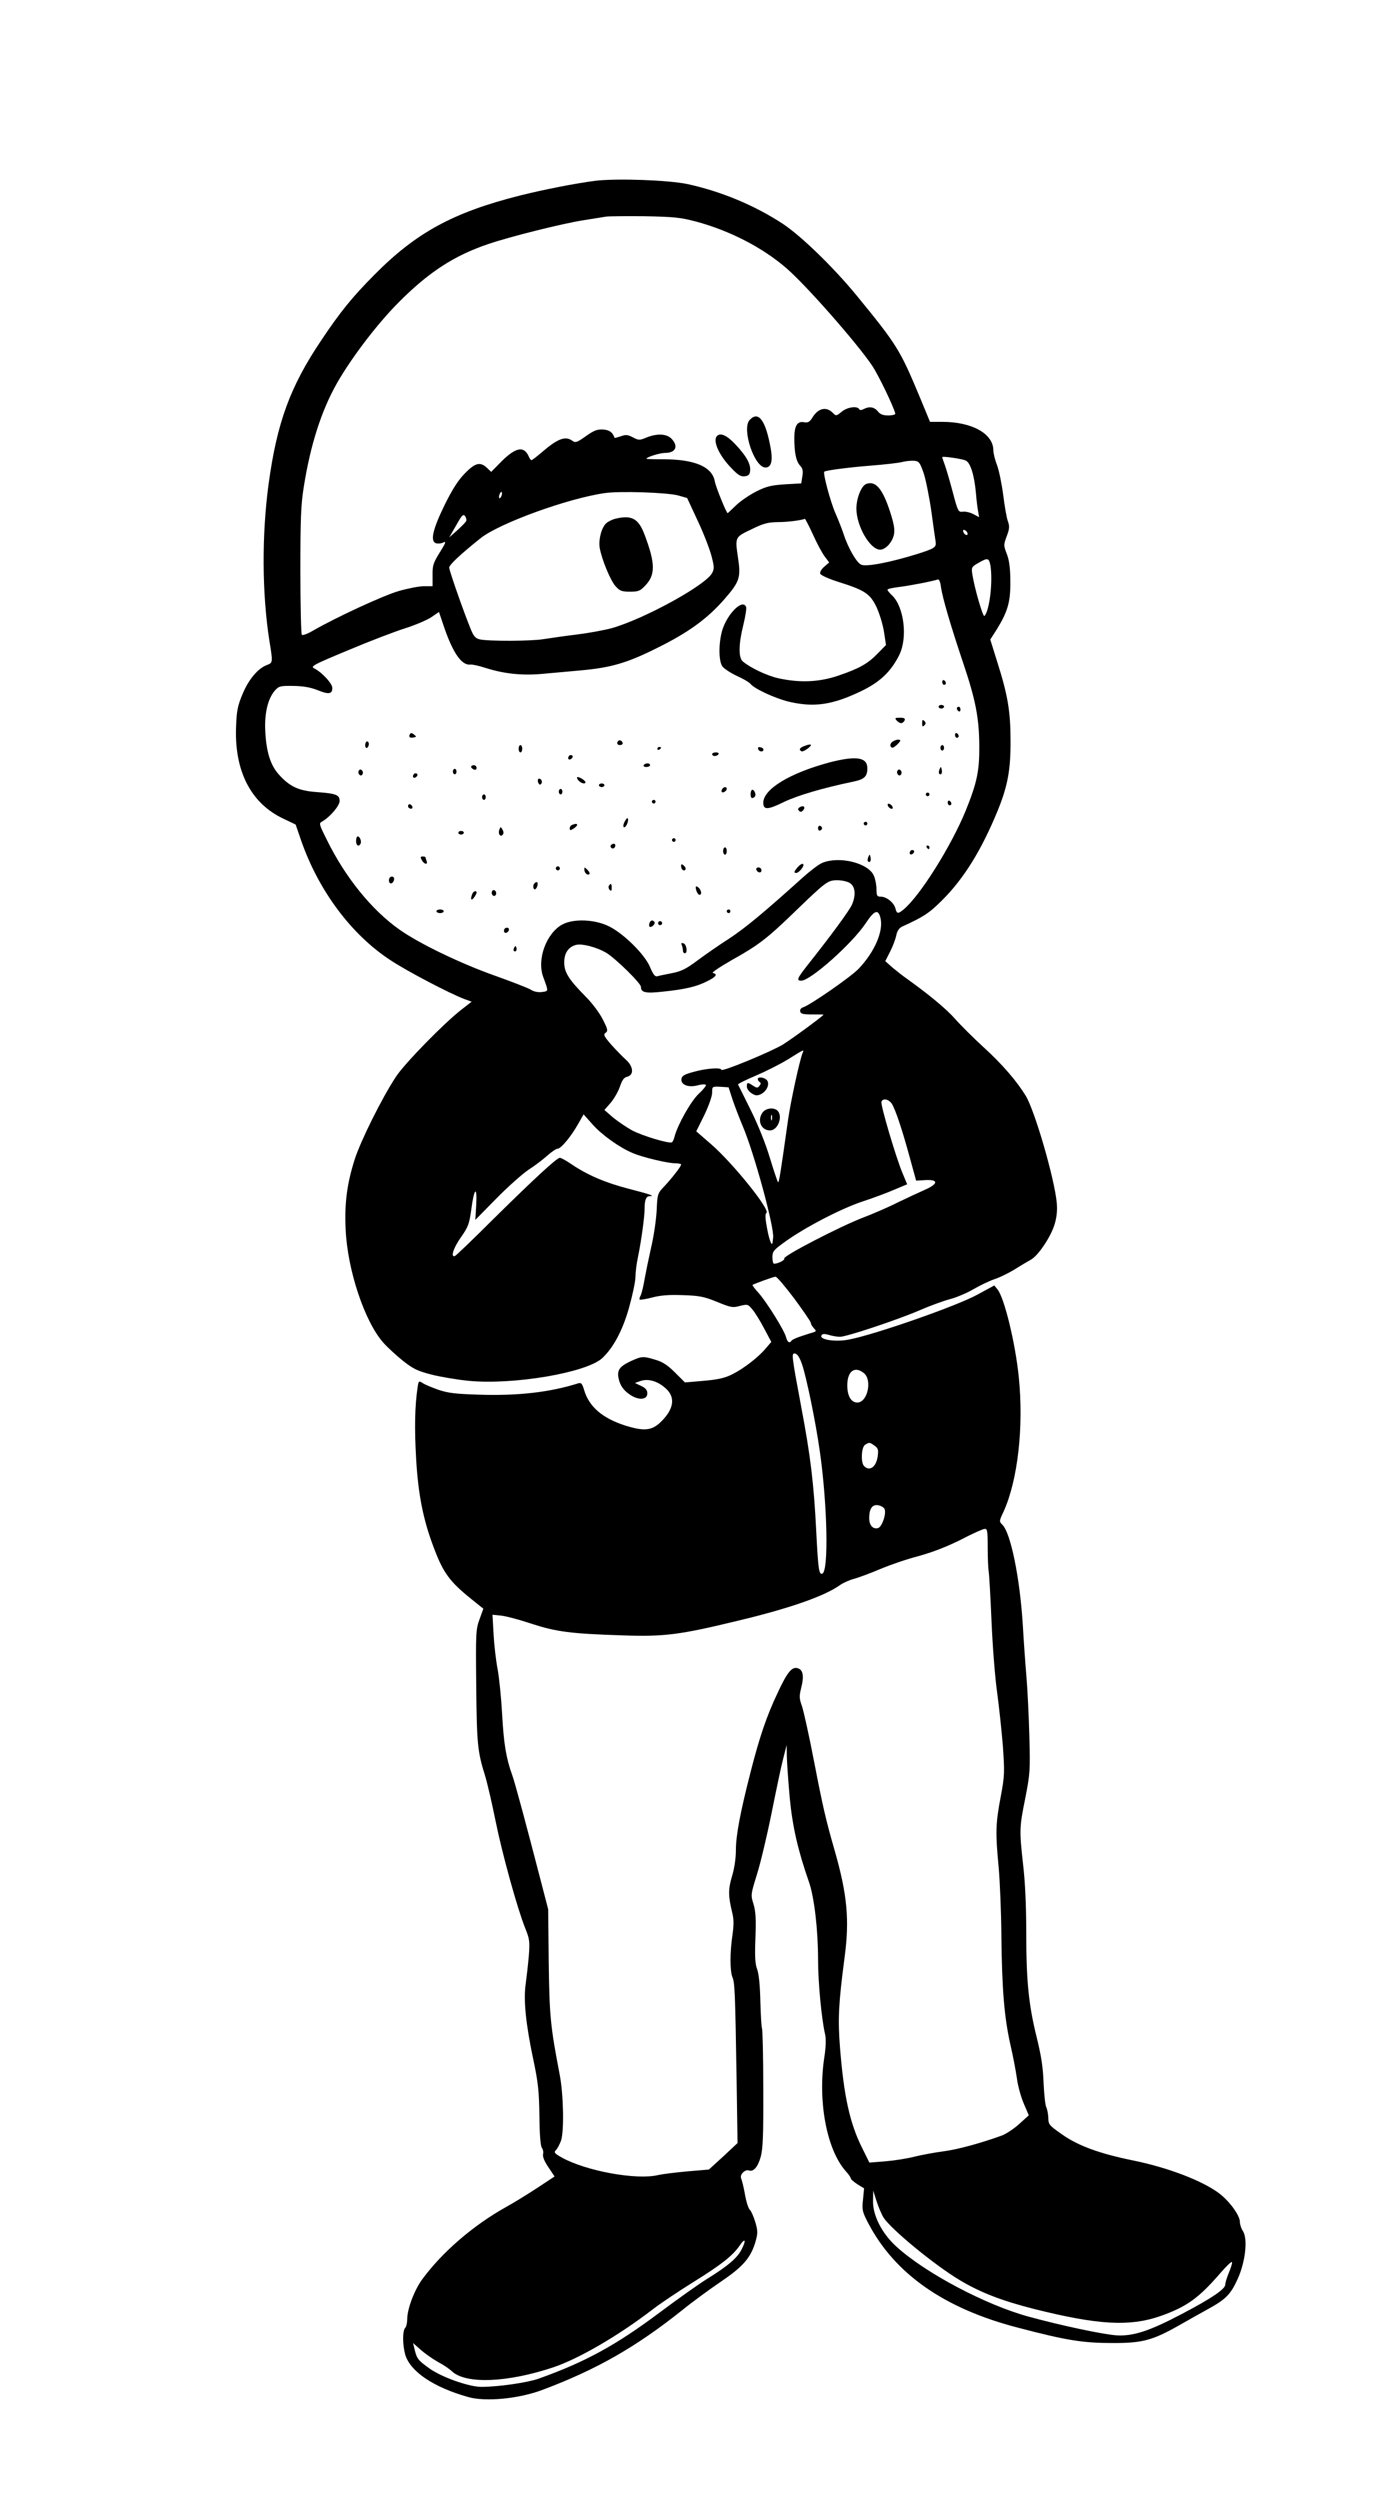 <?xml version="1.0" standalone="no"?>
<!DOCTYPE svg PUBLIC "-//W3C//DTD SVG 20010904//EN"
 "http://www.w3.org/TR/2001/REC-SVG-20010904/DTD/svg10.dtd">
<svg version="1.0" xmlns="http://www.w3.org/2000/svg"
 width="753pt" height="1369pt" viewBox="0 0 753 1369"
 preserveAspectRatio="xMidYMid meet">

<g transform="translate(0,1369) scale(0.1,-0.1)"
fill="#000000" stroke="none">
<path d="M3260 12700 c-108 -14 -277 -47 -410 -80 -369 -93 -572 -204 -802
-437 -118 -119 -185 -201 -289 -357 -170 -253 -242 -449 -288 -786 -38 -280
-36 -600 4 -857 20 -121 19 -122 -12 -134 -50 -18 -101 -79 -134 -158 -27 -64
-33 -92 -36 -176 -11 -245 80 -424 259 -508 l67 -32 31 -90 c96 -274 275 -514
490 -654 91 -60 324 -182 404 -212 l39 -14 -54 -42 c-94 -72 -312 -295 -360
-368 -77 -116 -195 -354 -227 -455 -42 -133 -56 -239 -49 -384 10 -221 104
-503 206 -618 23 -26 71 -70 107 -99 56 -44 79 -56 157 -76 51 -13 142 -28
202 -34 246 -24 646 44 733 124 61 57 112 152 147 277 19 68 35 144 35 168 0
23 6 73 14 110 18 88 36 217 36 264 0 47 8 68 28 68 32 0 3 10 -113 40 -128
33 -227 75 -314 134 -29 20 -58 36 -65 36 -17 0 -144 -118 -368 -339 -108
-108 -201 -197 -207 -199 -25 -8 -8 45 34 104 40 57 45 73 56 151 15 118 33
134 27 25 l-5 -82 116 118 c64 65 143 135 176 157 33 21 79 56 102 77 24 21
49 38 57 38 18 0 74 67 113 137 l29 51 49 -55 c50 -57 148 -127 220 -157 53
-23 192 -56 233 -56 17 0 32 -3 32 -7 0 -10 -50 -74 -91 -118 -38 -40 -39 -42
-43 -135 -3 -52 -16 -142 -30 -200 -13 -58 -29 -136 -36 -174 -6 -38 -16 -78
-21 -89 -6 -10 -9 -21 -6 -23 3 -3 33 2 68 11 45 12 93 16 169 13 91 -3 116
-8 187 -37 76 -31 86 -33 125 -22 41 10 44 10 68 -19 14 -16 43 -63 64 -103
l40 -75 -30 -35 c-40 -48 -118 -109 -183 -142 -42 -21 -77 -29 -157 -36 l-103
-9 -54 54 c-41 41 -67 58 -107 70 -69 21 -75 20 -137 -8 -59 -28 -74 -48 -66
-91 8 -42 29 -71 69 -96 46 -28 89 -23 89 11 0 18 -9 29 -34 41 l-34 16 31 11
c41 14 93 0 137 -40 56 -49 46 -115 -28 -186 -48 -46 -91 -50 -193 -18 -125
40 -198 103 -225 194 -11 37 -16 42 -33 37 -155 -49 -330 -69 -543 -62 -130 4
-169 9 -223 27 -36 13 -75 29 -86 37 -20 13 -22 12 -27 -24 -15 -99 -18 -224
-8 -392 11 -194 39 -335 96 -484 52 -140 88 -188 206 -283 l66 -53 -21 -58
c-20 -55 -21 -74 -18 -363 3 -316 7 -362 48 -492 13 -43 39 -155 58 -250 37
-182 118 -475 162 -586 24 -59 26 -73 20 -151 -4 -47 -12 -117 -17 -154 -13
-86 0 -219 42 -417 26 -123 31 -170 33 -306 1 -106 6 -167 14 -176 6 -8 9 -23
6 -34 -3 -13 7 -39 29 -71 l34 -51 -91 -60 c-50 -33 -129 -82 -176 -108 -179
-100 -348 -246 -457 -394 -44 -60 -83 -163 -83 -220 0 -20 -5 -41 -11 -47 -15
-15 -15 -91 0 -146 27 -93 156 -180 346 -233 95 -27 278 -9 407 40 296 111
512 235 764 436 54 44 150 114 213 157 123 83 165 133 190 224 11 40 11 55 -3
102 -9 30 -22 59 -29 66 -8 6 -20 43 -27 83 -7 40 -17 80 -21 89 -10 20 21 52
42 44 25 -9 49 18 65 75 12 45 15 115 14 374 0 176 -4 324 -7 329 -3 5 -7 71
-9 146 -2 89 -8 150 -17 176 -12 31 -14 70 -10 175 4 105 1 146 -11 185 -15
48 -15 51 19 160 19 60 55 211 80 335 25 124 53 259 64 300 l19 75 1 -66 c1
-36 8 -137 16 -225 15 -156 44 -284 105 -459 29 -82 50 -263 50 -425 0 -126
19 -327 39 -412 5 -23 4 -68 -5 -125 -36 -240 13 -502 116 -620 17 -18 30 -38
30 -43 0 -4 16 -18 36 -31 l36 -22 -6 -62 c-6 -57 -4 -66 30 -131 146 -277
417 -466 819 -570 271 -71 355 -84 526 -84 157 0 214 16 358 98 47 27 116 65
153 86 99 54 127 81 165 165 43 93 58 222 29 265 -9 14 -16 36 -16 49 0 36
-57 114 -114 157 -92 69 -280 141 -472 180 -182 37 -299 80 -386 141 -73 51
-77 56 -77 92 -1 21 -6 47 -11 58 -6 10 -12 70 -15 132 -3 85 -12 146 -38 252
-44 178 -57 307 -57 578 0 136 -6 273 -17 365 -21 192 -21 203 12 367 26 133
27 150 22 340 -3 110 -10 256 -16 325 -6 69 -15 197 -20 285 -16 255 -66 500
-111 545 -19 19 -19 20 6 73 78 172 111 465 83 738 -19 187 -79 432 -116 478
l-18 22 -92 -50 c-115 -63 -559 -218 -703 -246 -74 -15 -166 -1 -151 23 5 9
16 9 41 2 19 -6 46 -10 60 -10 37 0 315 93 436 145 57 25 132 52 166 61 35 9
92 33 128 54 36 21 88 46 115 55 28 9 77 33 110 53 33 21 74 45 90 54 40 21
111 127 131 196 11 38 15 75 11 117 -13 134 -120 503 -170 585 -49 80 -128
172 -229 264 -58 53 -129 124 -157 156 -47 54 -144 134 -261 218 -25 17 -62
47 -84 65 l-38 34 26 51 c15 29 30 69 34 89 5 26 16 41 32 49 119 54 149 74
221 146 118 118 214 273 303 490 54 133 71 222 70 383 0 161 -16 252 -73 431
l-38 122 34 53 c61 98 77 152 76 264 0 69 -6 114 -17 145 -21 55 -21 55 -1
109 13 35 14 50 5 75 -7 17 -18 82 -26 144 -8 62 -23 136 -34 165 -11 28 -20
65 -20 80 0 92 -116 157 -281 157 l-66 0 -57 138 c-107 256 -123 283 -345 554
-128 156 -306 328 -405 393 -156 102 -338 177 -521 217 -105 22 -386 32 -505
18z m551 -223 c186 -50 366 -143 496 -256 109 -94 388 -412 469 -533 35 -52
119 -227 127 -263 1 -5 -16 -10 -38 -10 -29 0 -45 6 -58 23 -20 24 -47 28 -77
12 -13 -7 -21 -7 -25 0 -12 19 -67 10 -96 -15 -30 -24 -30 -24 -49 -5 -35 35
-79 25 -110 -25 -16 -26 -25 -31 -47 -27 -37 7 -53 -20 -53 -87 0 -81 10 -127
31 -150 15 -16 18 -29 13 -59 l-6 -39 -89 -5 c-74 -5 -101 -11 -155 -38 -36
-18 -87 -52 -112 -76 -25 -24 -46 -44 -47 -44 -7 0 -65 144 -70 172 -13 81
-108 123 -282 123 -51 0 -93 1 -93 3 0 9 74 32 103 32 57 0 74 36 35 77 -26
28 -79 31 -138 7 -38 -16 -43 -15 -74 1 -28 15 -39 16 -66 6 -18 -6 -34 -10
-34 -9 -11 31 -28 43 -62 46 -32 2 -50 -4 -95 -36 -49 -35 -58 -38 -74 -26
-38 28 -80 13 -166 -61 -29 -25 -55 -45 -59 -45 -3 0 -10 10 -15 22 -26 57
-70 49 -148 -28 l-57 -58 -23 22 c-37 35 -65 28 -122 -31 -37 -38 -68 -87
-110 -172 -66 -135 -80 -199 -47 -210 12 -3 30 -1 41 5 16 8 11 -5 -20 -54
-36 -58 -41 -72 -40 -126 l0 -60 -47 0 c-27 0 -88 -12 -137 -26 -84 -24 -337
-141 -467 -215 -31 -19 -61 -30 -65 -25 -4 4 -8 161 -8 349 0 281 3 362 18
457 37 235 97 421 183 573 81 141 219 322 334 438 167 169 308 260 495 323
117 40 405 112 520 130 55 9 111 18 125 20 14 2 108 3 210 2 162 -3 197 -7
281 -29z m1476 -1308 c27 -10 49 -80 58 -184 3 -38 9 -83 12 -98 l5 -29 -32
17 c-17 9 -43 15 -57 13 -25 -3 -27 1 -54 102 -15 58 -35 125 -43 149 -9 24
-16 45 -16 48 0 6 101 -8 127 -18z m-230 -66 c12 -34 31 -128 43 -210 11 -81
22 -158 24 -170 4 -30 -5 -36 -99 -66 -151 -47 -281 -72 -309 -59 -26 12 -72
93 -96 167 -7 22 -27 74 -45 115 -28 64 -69 219 -61 227 7 7 126 23 251 33 77
6 156 15 175 20 19 5 48 8 65 7 27 -2 32 -8 52 -64z m-2311 -129 c-4 -9 -9
-15 -11 -12 -3 3 -3 13 1 22 4 9 9 15 11 12 3 -3 3 -13 -1 -22z m968 3 l49
-14 59 -127 c33 -70 66 -157 75 -193 15 -58 15 -69 2 -92 -38 -68 -375 -252
-550 -301 -41 -11 -128 -27 -194 -35 -66 -8 -147 -20 -180 -25 -65 -11 -302
-12 -348 -1 -22 5 -33 17 -47 51 -36 86 -120 325 -120 342 0 15 63 74 172 161
103 82 480 219 681 247 84 12 341 3 401 -13z m-1161 -140 c-3 -7 -25 -29 -49
-51 l-44 -39 38 66 c31 56 39 64 49 51 6 -9 9 -21 6 -27z m1899 -74 c22 -49
51 -103 65 -121 l24 -32 -27 -23 c-17 -15 -25 -30 -22 -39 4 -8 45 -27 95 -43
147 -46 177 -65 212 -137 17 -36 35 -95 42 -137 l11 -73 -44 -45 c-55 -57
-101 -83 -215 -122 -105 -36 -209 -41 -326 -16 -63 13 -158 58 -199 93 -25 21
-23 97 3 201 11 45 18 89 15 97 -18 48 -103 -36 -131 -128 -20 -70 -20 -167 1
-197 10 -13 45 -36 79 -52 34 -15 68 -35 75 -44 23 -28 141 -82 217 -99 135
-30 234 -15 388 59 103 49 164 107 209 197 48 95 27 266 -39 328 -14 13 -25
27 -25 31 0 4 26 10 58 14 54 6 194 33 218 42 7 2 14 -14 17 -42 9 -60 53
-211 122 -416 68 -202 87 -300 88 -454 1 -137 -13 -202 -74 -353 -80 -196
-254 -473 -343 -544 -28 -23 -35 -22 -42 7 -8 32 -49 65 -80 65 -21 0 -24 5
-24 40 0 22 -6 55 -14 74 -29 70 -189 110 -283 71 -20 -8 -69 -46 -110 -83
-203 -183 -307 -270 -396 -329 -55 -35 -134 -90 -177 -122 -63 -47 -89 -60
-141 -70 -35 -7 -71 -14 -80 -17 -12 -3 -22 10 -39 50 -27 67 -141 181 -222
222 -78 40 -195 45 -258 12 -88 -48 -141 -191 -105 -288 29 -80 30 -77 -6 -82
-21 -3 -44 1 -63 13 -17 10 -110 46 -206 80 -186 67 -403 172 -510 247 -153
107 -299 287 -401 495 -43 86 -43 89 -24 99 42 24 95 86 95 112 0 34 -20 41
-129 49 -96 7 -145 30 -204 96 -45 50 -68 121 -74 232 -6 99 13 181 51 226 23
26 29 28 103 27 55 -1 94 -8 132 -23 61 -25 81 -22 81 12 0 24 -56 85 -99 107
-22 11 -8 19 187 100 116 49 255 102 309 119 54 17 118 44 143 60 l44 30 26
-77 c50 -148 99 -218 147 -211 10 1 48 -7 84 -19 101 -32 201 -42 309 -32 52
5 147 13 210 19 167 15 255 41 417 122 174 86 277 161 371 269 82 94 90 118
74 223 -17 117 -18 115 72 158 67 33 91 39 145 40 52 0 125 9 149 18 2 0 22
-38 44 -86z m846 9 c6 -18 -15 -14 -22 4 -4 10 -1 14 6 12 6 -2 14 -10 16 -16z
m126 -179 c14 -88 -5 -248 -33 -276 -8 -8 -55 155 -66 228 -6 38 -4 41 32 62
52 30 59 29 67 -14z m-769 -1739 c29 -19 33 -65 11 -117 -12 -29 -111 -165
-246 -335 -54 -69 -60 -82 -32 -82 51 0 281 205 354 316 46 69 67 77 79 30 20
-72 -31 -189 -120 -282 -44 -45 -263 -197 -303 -210 -11 -3 -18 -13 -16 -22 3
-14 16 -17 66 -17 34 0 62 0 62 -1 0 -6 -173 -133 -223 -164 -69 -41 -337
-152 -337 -138 0 14 -82 8 -150 -11 -52 -14 -66 -22 -68 -39 -5 -32 38 -49 89
-35 22 6 42 7 45 2 2 -4 -15 -26 -40 -49 -42 -39 -115 -169 -132 -234 -3 -14
-10 -28 -14 -31 -15 -9 -161 35 -218 65 -31 17 -78 49 -105 71 l-47 41 35 40
c19 23 41 62 50 88 12 36 22 50 40 54 38 10 34 56 -7 93 -18 16 -54 53 -80 82
-41 47 -45 56 -31 66 13 10 12 18 -16 73 -17 34 -58 89 -91 122 -95 96 -120
135 -120 190 0 52 23 85 65 96 34 8 110 -12 163 -42 51 -30 192 -168 192 -188
0 -31 25 -37 121 -26 123 13 183 27 242 57 49 24 59 39 31 45 -9 2 38 33 104
71 145 81 192 117 342 262 175 169 183 175 236 175 24 0 56 -7 69 -16z m-260
-931 c-16 -39 -65 -265 -79 -363 -43 -305 -50 -350 -56 -343 -3 5 -23 64 -44
133 -22 74 -64 180 -104 260 -37 74 -68 138 -70 141 -2 4 41 25 95 48 54 23
134 63 178 90 93 58 89 56 80 34z m-384 -252 c12 -36 37 -101 55 -144 63 -146
175 -558 168 -614 -1 -7 -2 -18 -3 -25 -3 -29 -19 12 -31 80 -10 53 -10 76 -3
80 24 15 -181 270 -301 375 l-83 72 44 89 c25 52 43 104 43 123 0 34 0 34 45
32 l45 -3 21 -65z m873 -25 c20 -32 56 -139 99 -297 l34 -124 51 3 c73 4 71
-21 -5 -54 -32 -14 -98 -45 -148 -69 -49 -25 -135 -62 -190 -83 -123 -47 -438
-210 -430 -223 6 -8 -34 -29 -56 -29 -5 0 -9 16 -9 35 0 32 6 40 66 83 105 77
307 183 428 223 61 20 141 50 177 66 l67 28 -25 60 c-36 85 -122 376 -116 392
8 21 39 15 57 -11z m-534 -1067 c49 -67 90 -126 90 -132 0 -6 7 -19 16 -29 14
-14 14 -18 3 -22 -8 -2 -38 -12 -66 -21 -29 -9 -55 -21 -58 -26 -11 -17 -23
-9 -30 18 -9 37 -102 186 -148 240 -22 24 -38 45 -36 47 9 6 115 45 126 45 7
1 53 -54 103 -120z m42 -359 c25 -74 75 -316 98 -480 41 -287 49 -656 13 -667
-18 -6 -22 20 -33 232 -13 260 -31 411 -82 680 -54 289 -55 298 -33 293 12 -2
25 -23 37 -58z m339 -49 c47 -38 20 -161 -36 -161 -34 0 -55 36 -55 94 0 78
41 108 91 67z m58 -397 c20 -14 22 -23 18 -56 -8 -61 -44 -87 -75 -56 -19 19
-15 105 6 117 23 14 24 14 51 -5z m54 -345 c14 -23 -13 -103 -36 -107 -28 -6
-47 17 -47 55 0 50 16 75 47 71 14 -2 30 -10 36 -19z m566 -214 c0 -58 3 -115
5 -127 3 -13 10 -138 16 -278 6 -140 20 -316 31 -390 10 -74 24 -205 31 -290
10 -147 10 -162 -12 -280 -28 -147 -29 -197 -11 -385 7 -77 14 -248 15 -380 3
-288 16 -443 49 -590 14 -60 30 -144 36 -186 5 -42 23 -104 38 -139 l27 -63
-54 -49 c-29 -26 -72 -54 -94 -62 -119 -43 -242 -76 -317 -86 -46 -6 -118 -19
-159 -29 -41 -11 -114 -22 -162 -26 l-87 -7 -39 79 c-68 135 -101 285 -122
553 -12 152 -8 239 25 490 28 208 15 346 -55 590 -47 164 -63 232 -111 480
-28 146 -59 285 -68 310 -14 40 -15 51 -3 99 16 64 10 97 -19 106 -32 10 -57
-20 -110 -134 -60 -126 -99 -240 -149 -436 -57 -223 -80 -346 -80 -426 0 -44
-8 -99 -21 -142 -22 -73 -21 -110 1 -201 9 -36 9 -66 1 -123 -14 -95 -14 -194
0 -230 13 -31 15 -77 23 -568 l5 -340 -78 -73 -79 -72 -118 -10 c-66 -6 -137
-15 -159 -20 -119 -29 -396 22 -529 96 -39 22 -44 28 -32 40 8 7 20 31 28 51
18 52 14 254 -7 363 -51 265 -56 320 -60 615 l-3 290 -35 135 c-87 336 -147
559 -162 600 -33 92 -46 169 -55 330 -5 91 -16 203 -25 250 -9 47 -19 133 -22
191 l-6 107 49 -5 c27 -3 102 -23 167 -45 133 -43 212 -54 497 -63 227 -8 313
3 630 80 285 68 476 135 561 196 17 12 51 27 77 34 26 7 90 31 142 53 52 22
147 55 210 71 76 21 154 51 230 89 63 33 123 60 132 60 15 2 17 -11 17 -103z
m-571 -3667 c39 -63 281 -262 417 -343 113 -68 232 -114 410 -159 348 -87 520
-97 688 -39 145 51 211 98 331 237 33 38 61 65 63 59 2 -5 -6 -31 -17 -57 -11
-26 -20 -56 -20 -66 0 -25 -78 -77 -240 -162 -175 -92 -263 -121 -354 -116
-69 4 -302 53 -481 102 -236 64 -569 240 -727 385 -78 71 -128 169 -127 247
l1 59 18 -57 c10 -31 27 -72 38 -90z m-777 -176 c-24 -47 -75 -90 -186 -159
-44 -27 -161 -110 -260 -184 -243 -182 -410 -273 -665 -364 -62 -22 -221 -45
-314 -45 -69 0 -220 54 -286 102 -62 45 -67 52 -80 105 l-8 33 43 -38 c24 -21
66 -50 94 -66 29 -15 63 -38 76 -51 77 -71 303 -62 555 22 140 47 358 174 544
317 44 34 146 102 225 151 154 96 213 143 252 199 30 45 37 30 10 -22z"/>
<path d="M4105 11390 c-44 -49 26 -260 87 -260 35 0 43 42 23 134 -27 132 -65
175 -110 126z"/>
<path d="M3927 11303 c-26 -25 10 -106 78 -176 36 -38 52 -48 73 -45 21 2 28
9 30 30 4 36 -21 82 -81 145 -46 49 -81 65 -100 46z"/>
<path d="M4744 11040 c-27 -10 -54 -78 -54 -135 0 -96 75 -225 130 -225 30 0
68 42 76 85 5 27 -1 58 -21 121 -42 129 -80 173 -131 154z"/>
<path d="M3372 10850 c-18 -4 -42 -16 -52 -25 -26 -24 -43 -89 -36 -134 11
-64 60 -183 88 -212 22 -25 34 -29 78 -29 47 0 56 4 85 35 55 58 54 121 -5
277 -33 88 -70 109 -158 88z"/>
<path d="M5160 9956 c0 -9 5 -16 10 -16 6 0 10 4 10 9 0 6 -4 13 -10 16 -5 3
-10 -1 -10 -9z"/>
<path d="M5140 9820 c0 -5 7 -10 15 -10 8 0 15 5 15 10 0 6 -7 10 -15 10 -8 0
-15 -4 -15 -10z"/>
<path d="M5240 9811 c0 -6 5 -13 10 -16 6 -3 10 1 10 9 0 9 -4 16 -10 16 -5 0
-10 -4 -10 -9z"/>
<path d="M4910 9745 c7 -8 18 -15 25 -15 7 0 15 7 19 15 4 11 -2 15 -26 15
-26 0 -29 -2 -18 -15z"/>
<path d="M5050 9730 c0 -19 3 -21 12 -12 9 9 9 15 0 24 -9 9 -12 7 -12 -12z"/>
<path d="M2245 9670 c-9 -15 -1 -23 21 -18 15 3 16 4 1 16 -11 9 -17 10 -22 2z"/>
<path d="M5230 9666 c0 -9 5 -16 10 -16 6 0 10 4 10 9 0 6 -4 13 -10 16 -5 3
-10 -1 -10 -9z"/>
<path d="M3386 9633 c-11 -11 -6 -23 9 -23 8 0 15 4 15 9 0 13 -16 22 -24 14z"/>
<path d="M4887 9628 c-10 -8 -14 -18 -9 -26 7 -10 13 -8 30 6 12 11 22 22 22
26 0 10 -25 7 -43 -6z"/>
<path d="M2000 9609 c0 -11 5 -17 10 -14 6 3 10 13 10 21 0 8 -4 14 -10 14 -5
0 -10 -9 -10 -21z"/>
<path d="M4408 9606 c-29 -10 -35 -21 -19 -30 10 -6 59 30 51 36 -3 3 -17 0
-32 -6z"/>
<path d="M2840 9590 c0 -11 5 -20 10 -20 6 0 10 9 10 20 0 11 -4 20 -10 20 -5
0 -10 -9 -10 -20z"/>
<path d="M5150 9595 c0 -8 5 -15 10 -15 6 0 10 7 10 15 0 8 -4 15 -10 15 -5 0
-10 -7 -10 -15z"/>
<path d="M3600 9589 c0 -5 5 -7 10 -4 6 3 10 8 10 11 0 2 -4 4 -10 4 -5 0 -10
-5 -10 -11z"/>
<path d="M4152 9588 c5 -15 28 -18 29 -3 0 6 -7 12 -17 13 -10 3 -15 -1 -12
-10z"/>
<path d="M3900 9560 c0 -5 6 -10 14 -10 8 0 18 5 21 10 3 6 -3 10 -14 10 -12
0 -21 -4 -21 -10z"/>
<path d="M3115 9549 c-10 -15 3 -25 16 -12 7 7 7 13 1 17 -6 3 -14 1 -17 -5z"/>
<path d="M4542 9515 c-216 -58 -362 -146 -362 -221 0 -40 25 -39 112 4 75 36
213 77 381 112 60 12 77 28 77 73 0 61 -61 70 -208 32z"/>
<path d="M3525 9500 c-3 -5 3 -10 14 -10 12 0 21 5 21 10 0 6 -6 10 -14 10 -8
0 -18 -4 -21 -10z"/>
<path d="M2580 9491 c0 -5 7 -11 15 -15 9 -3 15 0 15 9 0 8 -7 15 -15 15 -8 0
-15 -4 -15 -9z"/>
<path d="M5145 9477 c-4 -10 -5 -21 -1 -24 10 -10 18 4 13 24 -4 17 -4 17 -12
0z"/>
<path d="M1965 9470 c-4 -6 -3 -16 3 -22 6 -6 12 -6 17 2 4 6 3 16 -3 22 -6 6
-12 6 -17 -2z"/>
<path d="M2480 9465 c0 -8 5 -15 10 -15 6 0 10 7 10 15 0 8 -4 15 -10 15 -5 0
-10 -7 -10 -15z"/>
<path d="M4915 9470 c-4 -6 -3 -16 3 -22 6 -6 12 -6 17 2 4 6 3 16 -3 22 -6 6
-12 6 -17 -2z"/>
<path d="M2265 9449 c-10 -15 3 -25 16 -12 7 7 7 13 1 17 -6 3 -14 1 -17 -5z"/>
<path d="M3160 9432 c0 -13 23 -32 38 -32 7 0 10 4 7 10 -9 14 -45 32 -45 22z"/>
<path d="M2947 9423 c-3 -5 -2 -15 2 -22 7 -10 10 -10 16 -1 4 6 3 16 -3 22
-5 5 -12 6 -15 1z"/>
<path d="M3280 9390 c0 -5 7 -10 15 -10 8 0 15 5 15 10 0 6 -7 10 -15 10 -8 0
-15 -4 -15 -10z"/>
<path d="M3955 9369 c-4 -6 -5 -13 -2 -16 7 -7 27 6 27 18 0 12 -17 12 -25 -2z"/>
<path d="M3060 9355 c0 -8 5 -15 10 -15 6 0 10 7 10 15 0 8 -4 15 -10 15 -5 0
-10 -7 -10 -15z"/>
<path d="M4117 9364 c-10 -11 -8 -44 2 -44 6 0 13 4 16 10 8 12 -9 43 -18 34z"/>
<path d="M5070 9340 c0 -5 5 -10 10 -10 6 0 10 5 10 10 0 6 -4 10 -10 10 -5 0
-10 -4 -10 -10z"/>
<path d="M2640 9325 c0 -8 5 -15 10 -15 6 0 10 7 10 15 0 8 -4 15 -10 15 -5 0
-10 -7 -10 -15z"/>
<path d="M3570 9300 c0 -5 5 -10 10 -10 6 0 10 5 10 10 0 6 -4 10 -10 10 -5 0
-10 -4 -10 -10z"/>
<path d="M5190 9296 c0 -9 5 -16 10 -16 6 0 10 4 10 9 0 6 -4 13 -10 16 -5 3
-10 -1 -10 -9z"/>
<path d="M2236 9282 c-3 -6 -1 -14 5 -17 15 -10 25 3 12 16 -7 7 -13 7 -17 1z"/>
<path d="M4862 9279 c2 -7 10 -15 17 -17 8 -3 12 1 9 9 -2 7 -10 15 -17 17 -8
3 -12 -1 -9 -9z"/>
<path d="M4380 9270 c-11 -7 -12 -12 -4 -20 8 -8 14 -7 23 4 14 17 1 28 -19
16z"/>
<path d="M3420 9189 c-13 -24 -4 -41 10 -19 10 16 13 40 5 40 -2 0 -9 -9 -15
-21z"/>
<path d="M4730 9180 c0 -5 5 -10 10 -10 6 0 10 5 10 10 0 6 -4 10 -10 10 -5 0
-10 -4 -10 -10z"/>
<path d="M3133 9173 c-7 -2 -13 -11 -13 -19 0 -12 4 -12 20 -2 31 20 26 35 -7
21z"/>
<path d="M4480 9155 c0 -9 5 -15 11 -13 6 2 11 8 11 13 0 5 -5 11 -11 13 -6 2
-11 -4 -11 -13z"/>
<path d="M2735 9148 c-9 -22 4 -43 17 -30 7 7 7 16 0 29 -10 17 -11 17 -17 1z"/>
<path d="M2510 9130 c0 -5 7 -10 15 -10 8 0 15 5 15 10 0 6 -7 10 -15 10 -8 0
-15 -4 -15 -10z"/>
<path d="M1950 9085 c0 -25 14 -34 24 -16 8 12 -3 41 -15 41 -5 0 -9 -11 -9
-25z"/>
<path d="M3680 9090 c0 -5 5 -10 10 -10 6 0 10 5 10 10 0 6 -4 10 -10 10 -5 0
-10 -4 -10 -10z"/>
<path d="M3345 9061 c-6 -11 9 -23 19 -14 9 9 7 23 -3 23 -6 0 -12 -4 -16 -9z"/>
<path d="M5075 9050 c3 -5 8 -10 11 -10 2 0 4 5 4 10 0 6 -5 10 -11 10 -5 0
-7 -4 -4 -10z"/>
<path d="M3960 9030 c0 -11 5 -20 10 -20 6 0 10 9 10 20 0 11 -4 20 -10 20 -5
0 -10 -9 -10 -20z"/>
<path d="M4985 9029 c-10 -15 3 -25 16 -12 7 7 7 13 1 17 -6 3 -14 1 -17 -5z"/>
<path d="M4755 8997 c-4 -10 -5 -21 -1 -24 10 -10 18 4 13 24 -4 17 -4 17 -12
0z"/>
<path d="M2310 8980 c13 -24 35 -27 26 -4 -3 9 -6 18 -6 20 0 2 -7 4 -15 4
-13 0 -14 -4 -5 -20z"/>
<path d="M3730 8947 c0 -19 16 -31 24 -18 3 5 -1 14 -9 21 -12 10 -15 10 -15
-3z"/>
<path d="M4367 8940 c-20 -24 -21 -30 -6 -30 12 0 38 29 39 43 0 13 -15 7 -33
-13z"/>
<path d="M3046 8941 c-4 -5 -2 -12 3 -15 5 -4 12 -2 15 3 4 5 2 12 -3 15 -5 4
-12 2 -15 -3z"/>
<path d="M3200 8928 c0 -18 18 -34 28 -24 3 4 -2 14 -11 23 -16 16 -17 16 -17
1z"/>
<path d="M4142 8928 c6 -18 28 -21 28 -4 0 9 -7 16 -16 16 -9 0 -14 -5 -12
-12z"/>
<path d="M2130 8869 c0 -24 23 -21 28 4 2 10 -3 17 -12 17 -10 0 -16 -9 -16
-21z"/>
<path d="M2927 8853 c-10 -9 -8 -33 2 -33 5 0 11 9 14 20 5 20 -3 26 -16 13z"/>
<path d="M3334 8839 c-3 -6 -1 -16 5 -22 8 -8 11 -5 11 11 0 24 -5 28 -16 11z"/>
<path d="M3810 8832 c0 -18 12 -42 21 -42 14 0 10 26 -6 40 -9 8 -15 8 -15 2z"/>
<path d="M2695 8810 c-4 -6 -3 -16 3 -22 6 -6 12 -6 17 2 4 6 3 16 -3 22 -6 6
-12 6 -17 -2z"/>
<path d="M2586 8794 c-11 -28 -6 -39 9 -20 8 11 15 23 15 28 0 14 -18 9 -24
-8z"/>
<path d="M2390 8700 c0 -5 9 -10 20 -10 11 0 20 5 20 10 0 6 -9 10 -20 10 -11
0 -20 -4 -20 -10z"/>
<path d="M3980 8700 c0 -5 5 -10 10 -10 6 0 10 5 10 10 0 6 -4 10 -10 10 -5 0
-10 -4 -10 -10z"/>
<path d="M3557 8636 c-3 -8 -3 -17 0 -20 9 -9 34 15 27 25 -8 13 -21 11 -27
-5z"/>
<path d="M3606 8641 c-4 -5 -2 -12 3 -15 5 -4 12 -2 15 3 4 5 2 12 -3 15 -5 4
-12 2 -15 -3z"/>
<path d="M2760 8594 c0 -9 5 -14 12 -12 18 6 21 28 4 28 -9 0 -16 -7 -16 -16z"/>
<path d="M3734 8514 c3 -8 6 -22 6 -30 0 -8 5 -14 10 -14 17 0 11 47 -6 54
-12 5 -15 2 -10 -10z"/>
<path d="M2816 8501 c-4 -7 -5 -15 -2 -18 9 -9 19 4 14 18 -4 11 -6 11 -12 0z"/>
<path d="M4150 7781 c0 -6 5 -13 10 -16 8 -5 7 -11 -1 -21 -10 -13 -15 -12
-35 1 -30 20 -34 19 -34 -5 0 -11 11 -27 25 -36 21 -14 31 -15 51 -6 33 16 51
56 34 77 -14 16 -50 21 -50 6z"/>
<path d="M4176 7598 c-31 -43 -8 -98 41 -98 43 0 72 77 41 108 -20 20 -65 14
-82 -10z m51 -40 c-3 -7 -5 -2 -5 12 0 14 2 19 5 13 2 -7 2 -19 0 -25z"/>
</g>
</svg>
